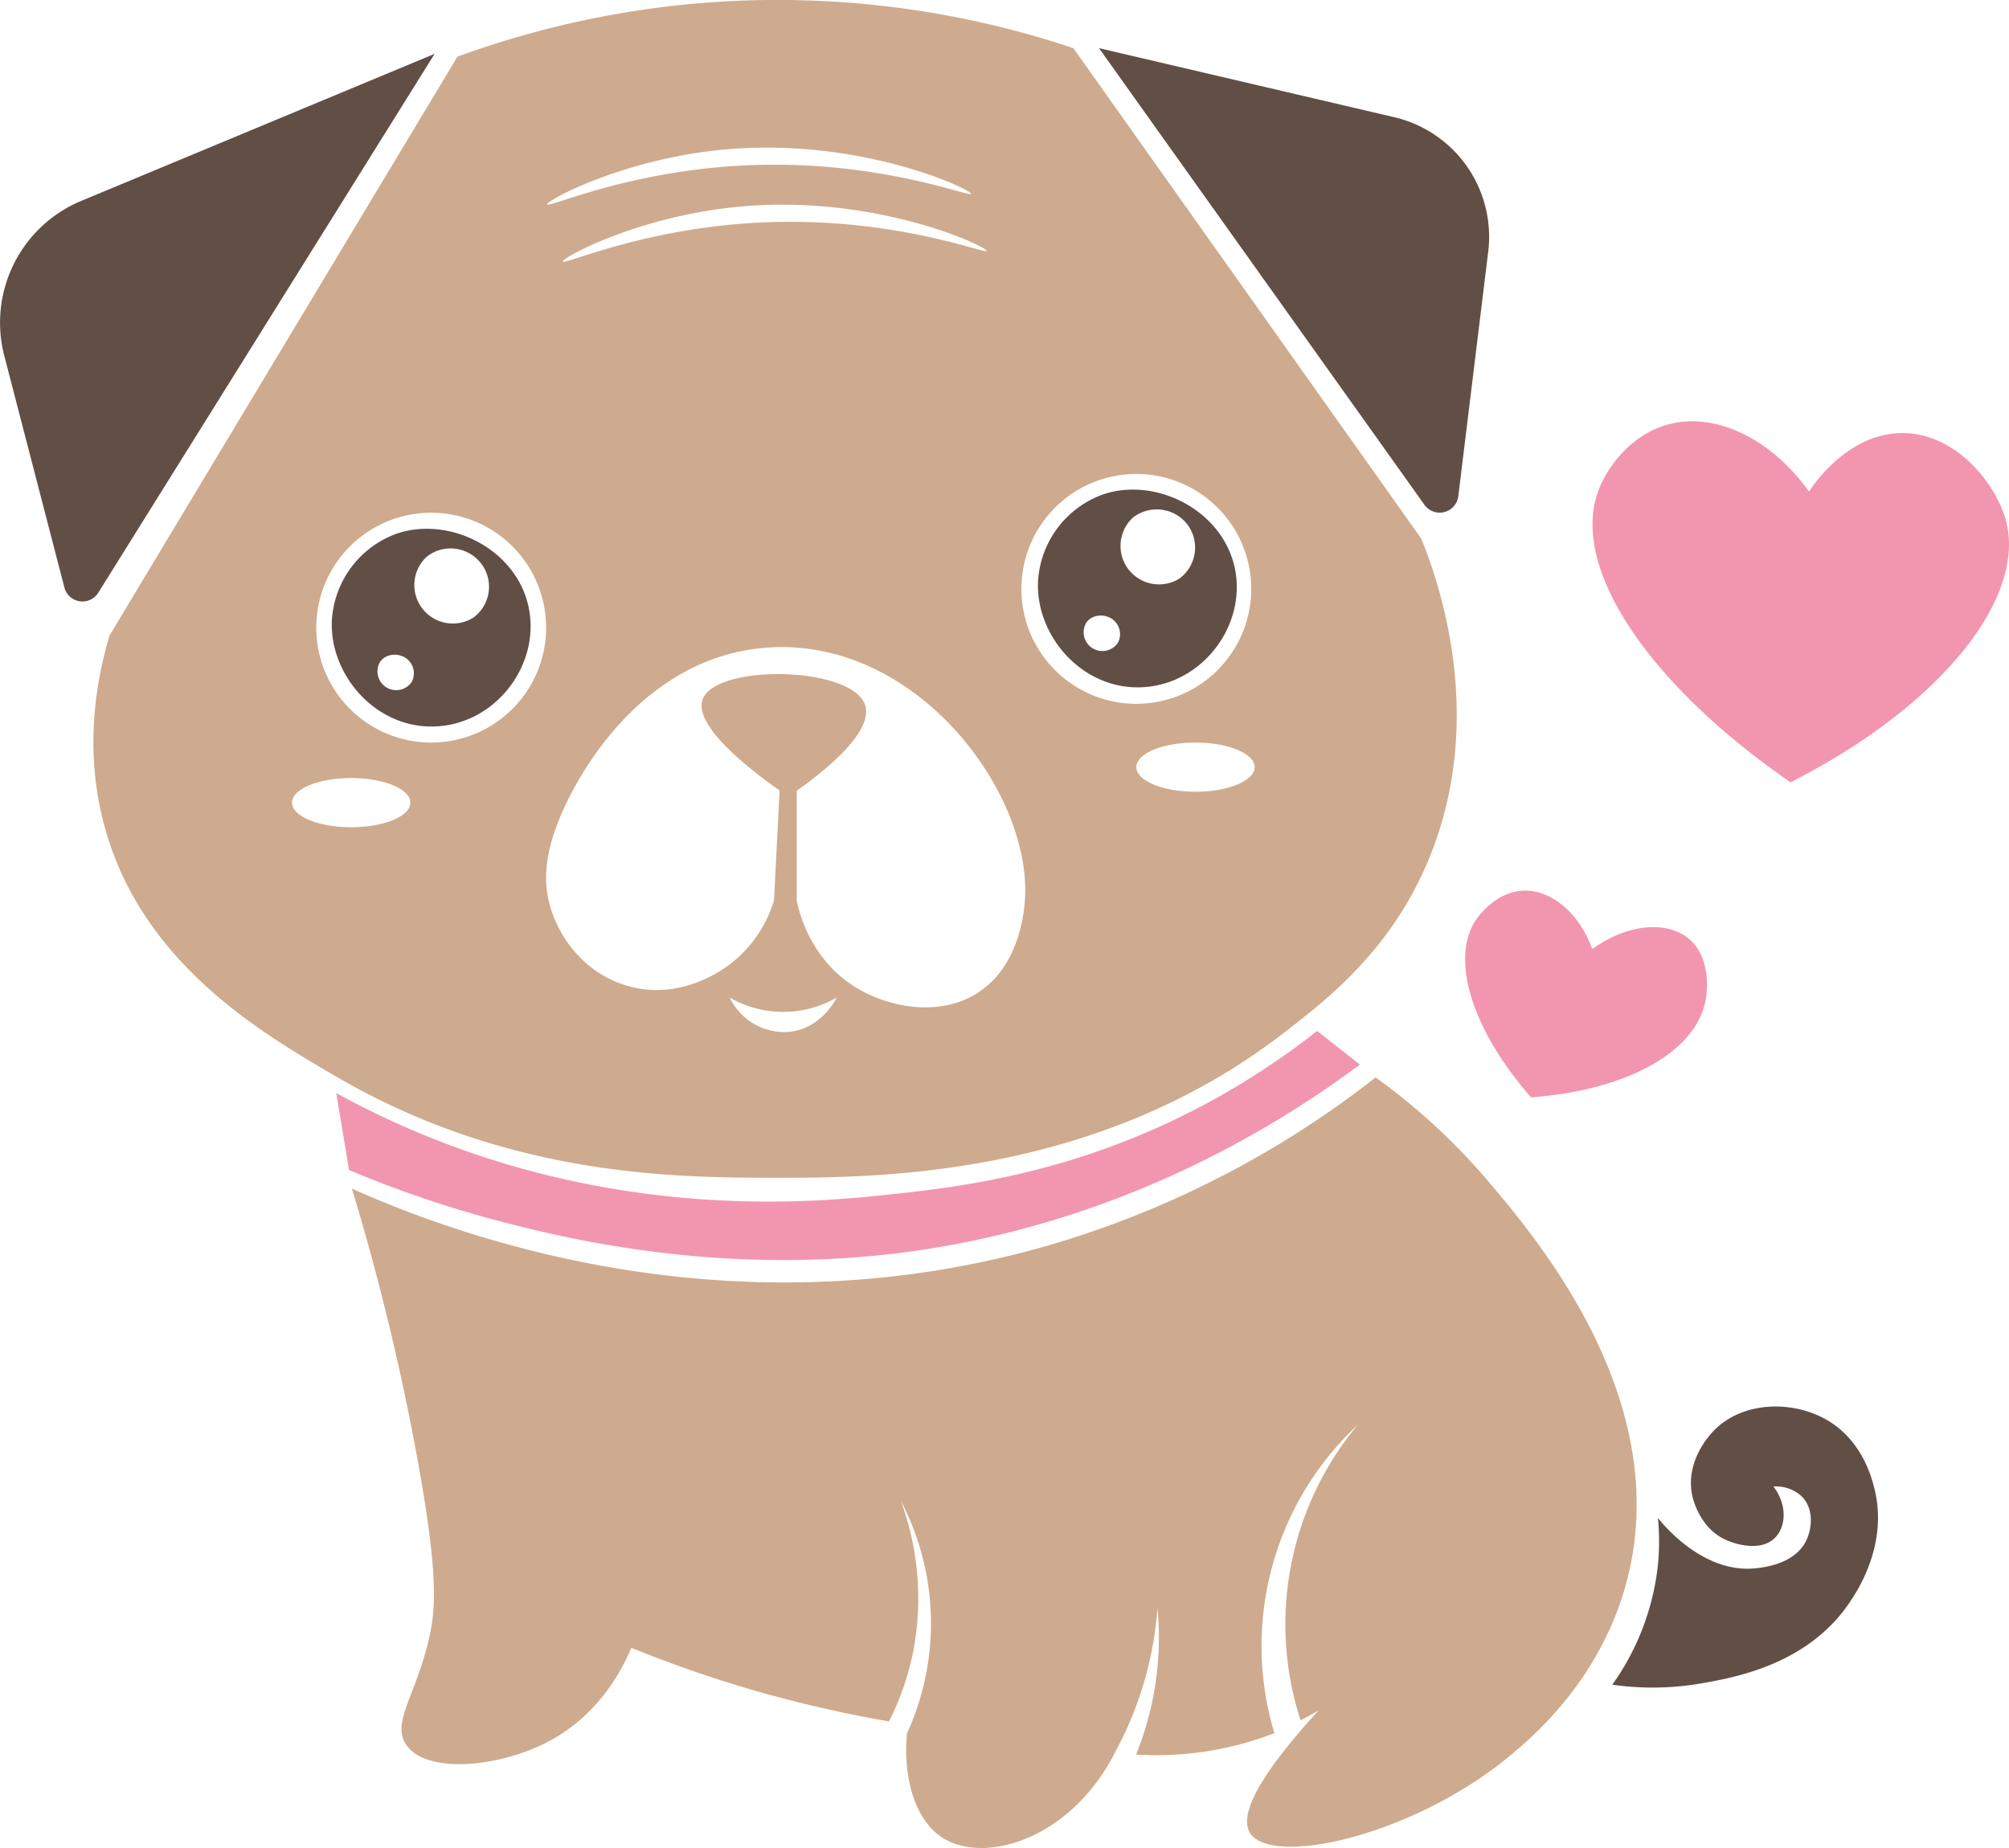 <svg xmlns="http://www.w3.org/2000/svg" viewBox="0 0 469.69 432.12"><defs><style>.cls-1{fill:#614f45;}.cls-2{fill:#f296b0;}.cls-3{fill:#ceab8e;}</style></defs><title>Pug</title><g id="Слой_2" data-name="Слой 2"><path class="cls-1" d="M167.67,281.33,85.06,315.71a30.84,30.84,0,0,0-18,36.21l14.07,54.25A4.36,4.36,0,0,0,89,407.39Z" transform="translate(-66.06 -268.74)"/><path class="cls-1" d="M323,280,392,296.14a28.71,28.71,0,0,1,22,31.4L407,384.77a4.38,4.38,0,0,1-7.92,2Z" transform="translate(-66.06 -268.74)"/><path class="cls-2" d="M144.67,524.33l3,18a264.33,264.33,0,0,0,36.66,12.34c13.82,3.54,48.12,12,89.67,7.33,52.49-6,90.76-30,110-44.33l-10-7.87a178.67,178.67,0,0,1-26.3,17.2c-30.41,16.25-57.61,19.36-74.65,21.15-16.58,1.74-58.87,5.67-106.32-13.39A201.91,201.91,0,0,1,144.67,524.33Z" transform="translate(-66.06 -268.74)"/><path class="cls-2" d="M438.33,490.67c-3.06-8.48-9.56-13.85-16-13.67-6.82.19-11.05,6.56-11.33,7-5.93,9.23-.65,25.76,13,41.33,21.71-1.57,37.95-10.18,40.67-22,.94-4.09.85-11.13-3.67-15C456,484,446.6,484.62,438.33,490.67Z" transform="translate(-66.06 -268.74)"/><path class="cls-2" d="M489,383.67C480,371.12,466.89,365,456,368c-8.52,2.33-14.22,9.81-16.33,15.67-6.48,17.93,11.83,45.11,45,68,35.61-18.06,55.26-43.47,50.33-61.34-2.32-8.42-11.51-20.22-24-20.33C498.06,369.89,489.81,382.4,489,383.67Z" transform="translate(-66.06 -268.74)"/><path class="cls-1" d="M453.67,623.67a56,56,0,0,1,0,11,59,59,0,0,1-10.67,28,66.66,66.66,0,0,0,21-.34c7.65-1.35,24.54-4.35,34.33-18.66,1.68-2.45,9.23-13.49,6-26.67-.59-2.43-2.81-11.5-11.33-16.33-7.8-4.43-19.18-4.34-26,2.33-.74.73-7,7-5.33,15.33.13.65,1.72,8,8.33,10.67.67.28,7.72,3.16,11.33-1,2.45-2.82,2.37-7.8-.66-11.67a8.82,8.82,0,0,1,6.66,2.34c2.92,3,2.31,7.64,1,10.33-2.63,5.4-9.75,6.22-11.63,6.43C464.37,636.85,454.91,625.24,453.67,623.67Z" transform="translate(-66.06 -268.74)"/><path class="cls-3" d="M414.33,545.33a148.51,148.51,0,0,0-26.66-24.66A226.63,226.63,0,0,1,311,560c-76.12,21.91-141.21-3.75-162.67-13.33A569.59,569.59,0,0,1,163.67,610c5,27.39,4.21,35.33,2.66,42-3.06,13.22-8.78,19.49-5.33,24.67,4.68,7,21.79,5.34,33.25-.69,12.26-6.45,17.61-17.64,19.4-21.94,4.28,1.74,8.82,3.47,13.6,5.14,2.12.74,7.94,2.75,15.08,4.82a300.6,300.6,0,0,0,31.57,7.26,63.91,63.91,0,0,0,5.77-16.93,66,66,0,0,0-3-34.66,61.82,61.82,0,0,1,1.43,54.4c-.94,10.41,1.88,20.31,8.37,24.42,9.9,6.28,30.25.26,40.53-20.49a83,83,0,0,0,9.67-33.33,73,73,0,0,1-5,34.33A76.23,76.23,0,0,0,364,674a70.71,70.71,0,0,1,19.53-72.14A72.77,72.77,0,0,0,370.12,671c1.54-.78,2.95-1.57,4.21-2.31-16.19,17.72-18.14,25.27-16,28.66,5.08,8,38.09.68,60.67-18,5.59-4.62,21.28-18,27.33-40.66C457.55,596.57,425.84,559,414.33,545.33Z" transform="translate(-66.06 -268.74)"/><path class="cls-1" d="M355,403c-2.05-14.45-18.28-22.94-31-18.67a23,23,0,0,0-15.25,20.3c-.63,12.76,10.41,25.65,24.62,24.79C346.87,428.61,356.81,415.78,355,403Zm-27.6,16.07a4.38,4.38,0,0,1-7.38-4.71c1.38-2.06,4.56-2.18,6.38-.62A4.3,4.3,0,0,1,327.4,419.07ZM341.83,404a9,9,0,0,1-10.89-14.24,9.05,9.05,0,0,1,13,2A9,9,0,0,1,341.83,404Z" transform="translate(-66.06 -268.74)"/><path class="cls-1" d="M189.9,412.15c-2-14.45-18.28-22.93-31-18.66a23,23,0,0,0-15.25,20.29c-.63,12.77,10.41,25.66,24.62,24.8C181.77,437.76,191.71,424.93,189.9,412.15Zm-27.6,16.07a4.38,4.38,0,0,1-7.38-4.71c1.38-2.06,4.56-2.18,6.38-.62A4.3,4.3,0,0,1,162.3,428.22Zm14.43-15.07a9,9,0,0,1-10.89-14.24,9,9,0,0,1,13,2A8.94,8.94,0,0,1,176.73,413.15Z" transform="translate(-66.06 -268.74)"/></g><g id="Слой_3" data-name="Слой 3"><path class="cls-3" d="M398.33,394.67,317,280a217.72,217.72,0,0,0-144,2L91.67,417.33c-2.9,9.71-6.09,25.89-1.34,44,8.55,32.57,36.92,49,54.67,59.34,39.44,22.88,77.7,23.42,101.38,23.47,24.23,0,75.4.14,119.29-33.47,10.87-8.33,25.25-19.62,34-40C414.15,436.92,402.14,404,398.33,394.67ZM296.71,327.41c-.27.83-23.08-8.59-55.31-6.5-25.84,1.67-43.45,9.81-43.79,9s17.64-10.68,41.5-12.86C271.1,314.13,297,326.51,296.71,327.41ZM235.46,303.7c32-2.92,57.89,9.46,57.6,10.35s-23.08-8.58-55.31-6.5c-25.84,1.67-43.45,9.81-43.79,9S211.6,305.88,235.46,303.7ZM148.17,462.17c-7.64,0-13.84-2.57-13.84-5.75s6.2-5.75,13.84-5.75S162,453.24,162,456.42,155.81,462.17,148.17,462.17Zm18.7-19.8a26.87,26.87,0,1,1,26.87-26.87A26.87,26.87,0,0,1,166.87,442.37ZM250.67,510a14.11,14.11,0,0,1-14-8,25,25,0,0,0,25,0C261.48,502.4,258.09,509.21,250.67,510Zm55-30.67c-.17,2.25-1.1,14.89-10.67,21.34-8.93,6-21.27,3.83-29.33-1.34-10.36-6.63-12.86-17.66-13.34-20v-25.7c5.35-3.75,18.1-13.49,16-20-3-9.16-34.94-9.72-38-1.34-2.31,6.34,12.14,17.2,18,21.29q-.66,12.86-1.31,25.71A29.67,29.67,0,0,1,237,494c-2,1.54-11.78,8.73-24,5.33-10.43-2.89-16.81-11.87-18.67-20-.73-3.2-1.24-8.37,1.34-16,4.45-13.16,20.64-41.16,49.88-43.17C280.54,417.76,307.5,454.39,305.67,479.33Zm-.82-72.89a26.87,26.87,0,1,1,26.87,26.87A26.87,26.87,0,0,1,304.85,406.44Zm40.7,47.43c-7.64,0-13.83-2.57-13.83-5.75s6.19-5.75,13.83-5.75,13.84,2.57,13.84,5.75S353.19,453.87,345.55,453.87Z" transform="translate(-66.06 -268.74)"/></g></svg>